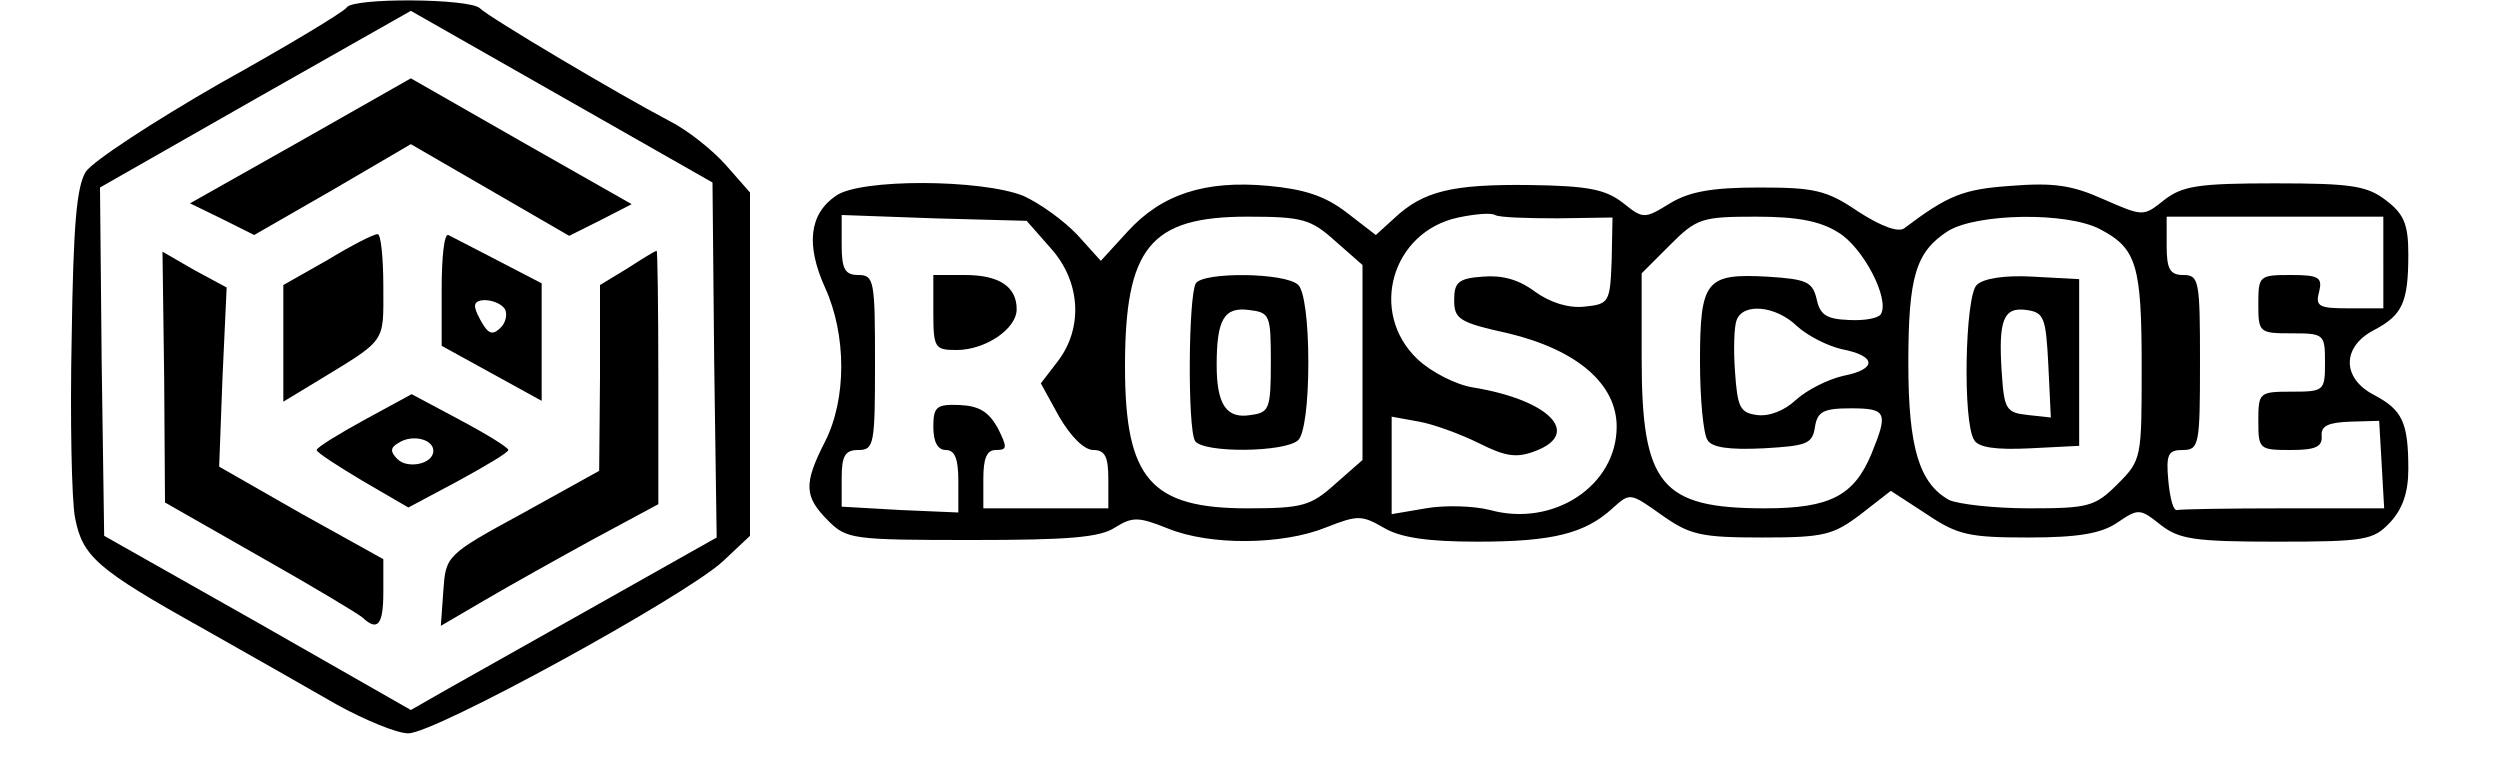 
<svg version="1.0" xmlns="http://www.w3.org/2000/svg"
 width="300pt" height="92pt" viewBox="0 0 300 92"
 preserveAspectRatio="xMidYMid meet">

<g transform="translate(0,92) scale(0.1,-0.1)"
fill="#000000" stroke="none">
<path d="M416 911 c-3 -5 -71 -46 -152 -91 -80 -46 -152 -93 -161 -106 -11
-18 -15 -62 -17 -200 -2 -97 0 -194 4 -215 9 -47 26 -62 155 -134 55 -31 127
-72 160 -91 33 -18 71 -34 85 -34 32 0 331 164 377 206 l33 31 0 206 0 206
-29 33 c-16 18 -46 42 -68 53 -61 32 -216 124 -227 135 -12 12 -153 13 -160 1z
m441 -423 l3 -213 -142 -80 c-78 -44 -160 -90 -183 -103 l-42 -24 -184 105
-184 104 -3 209 -2 209 186 106 187 106 181 -103 181 -103 2 -213z"/>
<path d="M361 751 l-133 -75 39 -19 38 -19 94 54 94 55 95 -55 95 -55 38 19
37 19 -132 75 -133 76 -132 -75z"/>
<path d="M393 608 l-53 -30 0 -70 0 -70 38 23 c87 53 82 46 82 115 0 35 -3 64
-7 63 -5 0 -32 -14 -60 -31z"/>
<path d="M530 573 l0 -68 60 -33 60 -33 0 70 0 71 -52 27 c-29 15 -56 29 -60
31 -5 2 -8 -27 -8 -65z m76 -24 c3 -6 1 -16 -5 -22 -9 -9 -14 -8 -21 3 -5 8
-10 18 -10 23 0 11 28 8 36 -4z"/>
<path d="M197 467 l1 -150 114 -65 c62 -35 117 -68 123 -73 18 -17 25 -9 25
30 l0 40 -99 55 -98 56 4 107 5 108 -39 21 -38 22 2 -151z"/>
<path d="M753 598 l-33 -20 0 -111 -1 -112 -92 -51 c-92 -50 -92 -51 -95 -93
l-3 -42 53 31 c29 17 88 50 130 73 l78 42 0 153 c0 83 -1 152 -2 151 -2 0 -18
-10 -35 -21z"/>
<path d="M437 416 c-31 -17 -57 -33 -57 -36 0 -3 25 -19 55 -37 l55 -32 60 32
c33 18 60 34 60 37 0 3 -26 19 -58 36 l-58 31 -57 -31z m83 -37 c0 -16 -31
-22 -43 -10 -9 9 -9 14 2 20 16 10 41 4 41 -10z"/>
<path d="M1003 685 c-32 -22 -36 -59 -13 -110 26 -57 26 -134 0 -185 -26 -51
-25 -66 4 -95 22 -22 29 -23 172 -23 116 0 154 3 172 15 21 13 28 13 63 -1 51
-21 138 -20 190 1 38 15 43 15 69 0 20 -12 52 -17 113 -17 91 0 129 10 162 40
21 19 21 19 59 -8 34 -24 47 -27 121 -27 74 0 85 3 118 28 l36 28 43 -28 c37
-25 51 -28 122 -28 61 0 88 5 107 18 25 17 27 17 52 -3 22 -17 40 -20 139 -20
107 0 116 2 136 23 15 16 22 36 22 64 0 56 -7 71 -41 89 -39 20 -39 58 0 78
34 18 41 33 41 91 0 35 -5 48 -26 64 -23 18 -41 21 -134 21 -92 0 -111 -3
-133 -20 -25 -20 -25 -20 -73 1 -38 17 -60 20 -111 16 -57 -4 -75 -11 -128
-51 -7 -5 -27 2 -55 20 -38 26 -53 29 -119 29 -57 0 -84 -5 -107 -19 -31 -19
-32 -19 -57 1 -21 16 -42 20 -112 21 -92 1 -127 -7 -162 -40 l-22 -20 -35 27
c-26 20 -51 28 -94 32 -76 7 -128 -10 -169 -55 l-32 -35 -28 31 c-16 17 -45
38 -65 47 -50 20 -196 21 -225 0z m866 -27 l66 1 -1 -52 c-2 -50 -3 -52 -33
-55 -19 -2 -41 5 -59 18 -20 15 -40 20 -63 18 -29 -2 -34 -7 -34 -28 0 -23 6
-27 65 -40 83 -20 130 -61 130 -112 0 -71 -76 -121 -152 -100 -20 5 -54 6 -77
2 l-41 -7 0 58 0 59 33 -6 c17 -3 50 -15 72 -26 32 -16 45 -18 68 -9 55 21 16
61 -75 76 -20 3 -50 18 -67 34 -59 56 -31 153 49 170 19 4 39 6 44 3 5 -3 39
-4 75 -4z m-608 -36 c36 -40 39 -96 8 -136 l-20 -26 22 -40 c14 -24 30 -40 41
-40 14 0 18 -8 18 -35 l0 -35 -75 0 -75 0 0 35 c0 25 4 35 15 35 14 0 14 3 2
27 -11 19 -22 26 -46 27 -27 1 -31 -2 -31 -26 0 -18 5 -28 15 -28 11 0 15 -11
15 -37 l0 -38 -70 3 -70 4 0 34 c0 27 4 34 20 34 19 0 20 7 20 105 0 98 -1
105 -20 105 -16 0 -20 7 -20 36 l0 36 111 -4 111 -3 29 -33z m341 9 l33 -29 0
-117 0 -117 -33 -29 c-29 -26 -39 -29 -105 -29 -116 0 -147 35 -147 170 0 143
30 180 147 180 66 0 76 -3 105 -29z m604 10 c30 -18 62 -80 51 -98 -3 -5 -20
-8 -38 -7 -27 1 -35 6 -39 25 -5 21 -12 24 -59 27 -74 4 -81 -4 -81 -102 0
-44 4 -87 9 -94 5 -9 26 -12 67 -10 52 3 59 5 62 26 3 18 10 22 43 22 43 0 45
-5 25 -54 -21 -51 -50 -66 -128 -66 -125 0 -148 28 -148 180 l0 102 34 34 c32
32 38 34 103 34 49 0 77 -5 99 -19z m314 4 c44 -23 50 -43 50 -165 0 -110 0
-112 -29 -141 -27 -27 -35 -29 -106 -29 -42 0 -85 5 -96 10 -36 20 -49 63 -49
164 0 105 9 134 48 159 35 21 142 23 182 2z m340 -40 l0 -55 -41 0 c-36 0 -41
2 -36 20 4 17 0 20 -34 20 -38 0 -39 -1 -39 -35 0 -34 1 -35 40 -35 39 0 40
-1 40 -35 0 -34 -1 -35 -40 -35 -39 0 -40 -1 -40 -35 0 -34 1 -35 39 -35 30 0
38 4 37 17 -1 12 8 16 34 17 l35 1 3 -52 3 -53 -120 0 c-67 0 -124 -1 -128 -2
-5 -2 -9 14 -11 35 -3 32 0 37 17 37 20 0 21 6 21 105 0 98 -1 105 -20 105
-16 0 -20 7 -20 35 l0 35 130 0 130 0 0 -55z m-704 -76 c13 -12 37 -24 54 -28
42 -8 43 -24 2 -32 -18 -4 -44 -17 -57 -29 -14 -13 -32 -20 -47 -18 -20 3 -23
9 -26 52 -2 27 -1 55 2 62 8 21 47 17 72 -7z"/>
<path d="M1120 545 c0 -43 2 -45 28 -45 34 0 72 25 72 49 0 27 -21 41 -62 41
l-38 0 0 -45z"/>
<path d="M1435 580 c-9 -15 -10 -174 -1 -189 9 -15 109 -14 124 1 7 7 12 43
12 93 0 50 -5 86 -12 93 -15 15 -114 16 -123 2z m90 -95 c0 -56 -2 -60 -24
-63 -29 -5 -41 12 -41 60 0 55 9 70 39 66 25 -3 26 -6 26 -63z"/>
<path d="M2372 578 c-14 -14 -17 -165 -3 -186 5 -9 26 -12 67 -10 l59 3 0 100
0 100 -55 3 c-34 2 -60 -2 -68 -10z m86 -96 l3 -63 -28 3 c-26 3 -28 7 -31 52
-4 62 2 78 30 74 21 -3 23 -9 26 -66z"/>
</g>
</svg>
